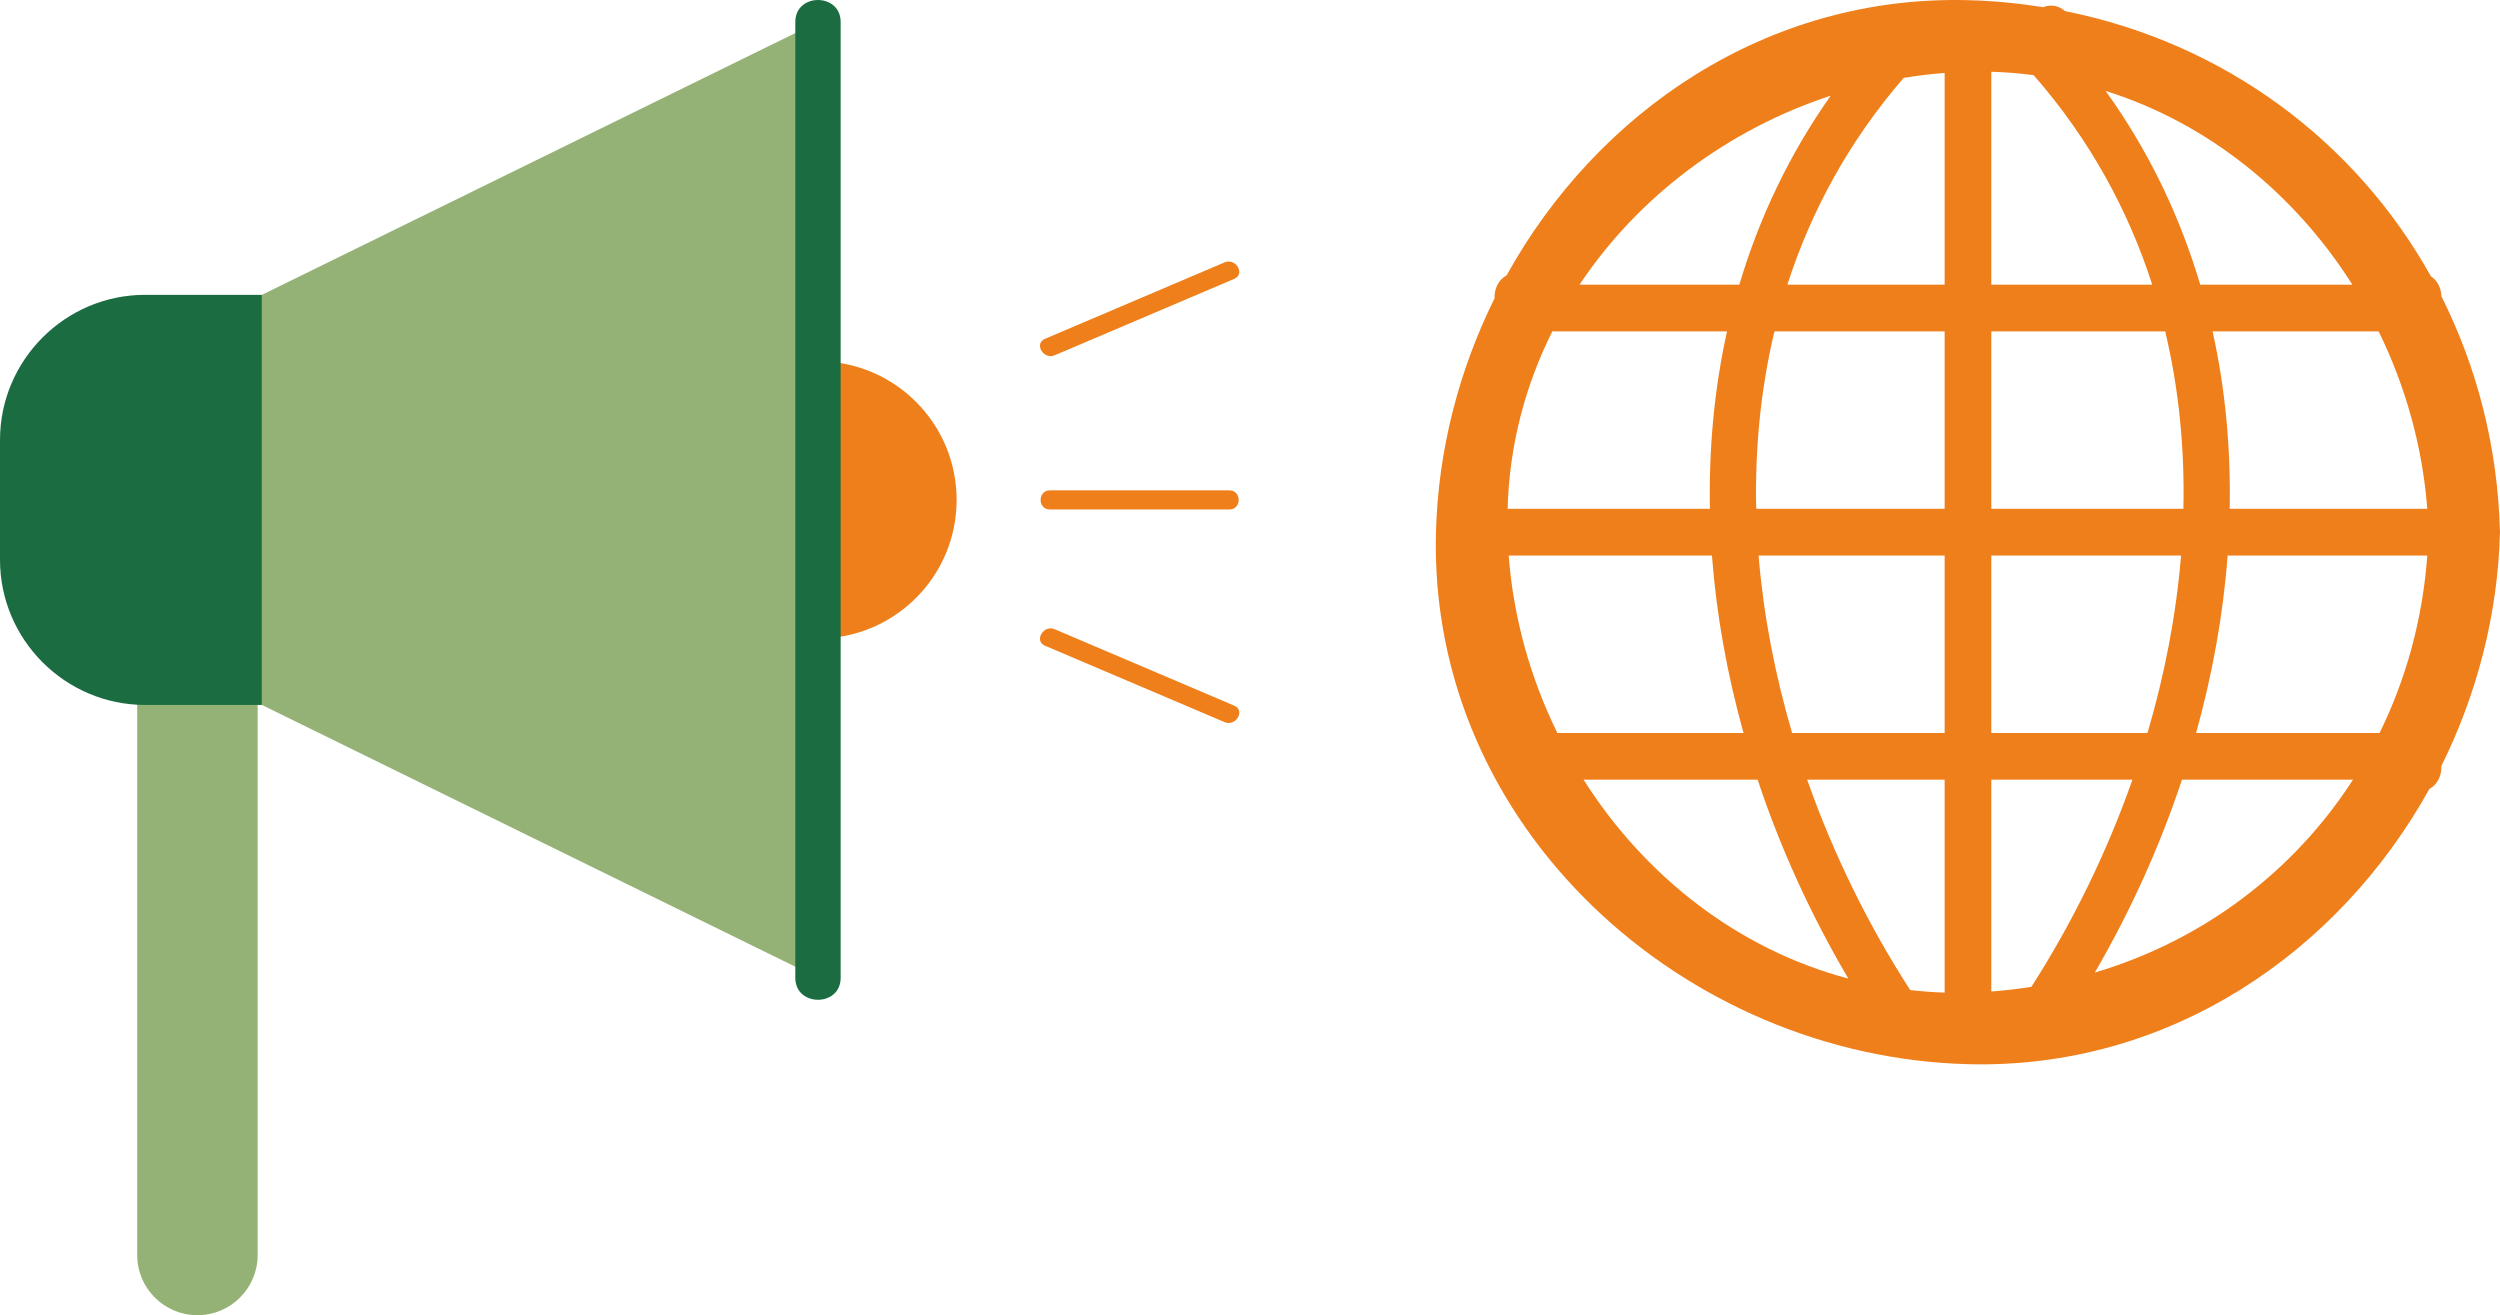 <?xml version="1.0" encoding="UTF-8"?>
<!DOCTYPE svg PUBLIC "-//W3C//DTD SVG 1.1//EN" "http://www.w3.org/Graphics/SVG/1.1/DTD/svg11.dtd">
<!-- Creator: CorelDRAW 2020 (64-Bit) -->
<svg xmlns="http://www.w3.org/2000/svg" xml:space="preserve" width="38.017mm" height="20mm" version="1.1" style="shape-rendering:geometricPrecision; text-rendering:geometricPrecision; image-rendering:optimizeQuality; fill-rule:evenodd; clip-rule:evenodd"
viewBox="0 0 4896.73 2576.07"
 xmlns:xlink="http://www.w3.org/1999/xlink"
 xmlns:xodm="http://www.corel.com/coreldraw/odm/2003">
 <defs>
  <style type="text/css">
   <![CDATA[
    .fil0 {fill:#EF7F1A;fill-rule:nonzero}
    .fil1 {fill:#94B275;fill-rule:nonzero}
    .fil2 {fill:#1B6C41;fill-rule:nonzero}
   ]]>
  </style>
 </defs>
 <g id="Layer_x0020_1">
  <g id="_2189885137552">
   <path class="fil0" d="M1873.74 979.16c0,149.94 -121.59,271.53 -271.57,271.53 -149.95,0 -271.54,-121.59 -271.54,-271.53 0,-149.99 121.59,-271.58 271.54,-271.58 149.98,0 271.57,121.59 271.57,271.58z"/>
   <path class="fil1" d="M504.68 2458.05c0,65.19 -52.82,118.02 -117.98,118.02l0 0c-65.17,0 -118.01,-52.84 -118.01,-118.02l0 -1276.64c0,-65.15 52.84,-117.98 118.01,-117.98l0 0c65.16,0 117.98,52.84 117.98,117.98l0 1276.64z"/>
   <path class="fil2" d="M513 577.49l-228.88 0c-156.25,0 -284.11,127.84 -284.11,284.1l0 235.09c0,156.26 127.86,284.1 284.11,284.1l228.88 0 0 -803.3z"/>
   <polygon class="fil1" points="513,577.49 513,1380.79 1602.17,1915.28 1602.17,42.96 "/>
   <path class="fil2" d="M1557.77 42.96c0,624.13 0,1248.23 0,1872.33 0,57.3 88.8,57.3 88.8,0 0,-624.09 0,-1248.2 0,-1872.33 0,-57.25 -88.8,-57.25 -88.8,0l0 0z"/>
   <path class="fil0" d="M2056.31 997.89c117.25,0 234.53,0 351.77,0 24.15,0 24.15,-37.43 0,-37.43 -117.25,0 -234.53,0 -351.77,0 -24.15,0 -24.15,37.43 0,37.43l0 0z"/>
   <path class="fil0" d="M2065.75 695.91c117.26,-49.89 234.51,-99.8 351.77,-149.71 22.14,-9.42 3.08,-41.63 -18.88,-32.32 -117.25,49.91 -234.53,99.84 -351.77,149.75 -22.17,9.38 -3.05,41.63 18.88,32.28l0 0z"/>
   <path class="fil0" d="M2417.52 1382.16c-117.26,-49.91 -234.51,-99.82 -351.77,-149.71 -21.94,-9.34 -41.05,22.89 -18.88,32.32 117.25,49.91 234.53,99.78 351.77,149.7 21.96,9.31 41.02,-22.89 18.88,-32.3l0 0z"/>
  </g>
  <path class="fil0" d="M4103.07 1904.95c69.17,-118.86 127.05,-246.14 170.75,-377.82 111.75,0 223.36,0 335.03,0 -116.22,180.16 -293.7,314.94 -505.79,377.82zm-1001.4 -377.82c113.64,0 227.4,0 340.99,0 45.21,136.13 105.57,267.38 177.67,389.64 -217.56,-57.77 -399.83,-202.02 -518.67,-389.64zm484.17 -1339.72c-81.76,115.72 -140.47,240.46 -179.02,370.22 -104.34,0 -208.71,0 -313.02,0 115.1,-172.97 290.98,-304.3 492.04,-370.22zm1021.77 370.22c-99.37,0 -198.55,0 -298,0 -39.57,-133.26 -100.21,-261.24 -185.36,-379.55 201.99,63.42 370.92,202.12 483.36,379.55zm-244.37 530.53c130.34,0 260.7,0 391.05,0 -9.07,125 -41.63,242.36 -93.49,347.52 -119.79,0 -239.51,0 -359.3,0 31.67,-114.12 53.02,-230.8 61.74,-347.52zm-462.87 347.52c0,-115.85 0,-231.76 0,-347.52 123.88,0 247.75,0 371.65,0 -9.57,116.86 -32.18,233.69 -65.75,347.52 -101.99,0 -203.88,0 -305.9,0zm-455.85 -347.52c121.41,0 242.9,0 364.41,0 0,115.77 0,231.68 0,347.52 -99.54,0 -199.05,0 -298.7,0 -33.48,-113.84 -56.12,-230.66 -65.72,-347.52zm364.41 -439.05c0,115.79 0,231.74 0,347.51 -122.97,0 -246.03,0 -369.07,0 -2.6,-117.43 8.72,-234.22 35.7,-347.51 111.04,0 222.26,0 333.37,0zm467.66 347.51c-125.39,0 -250.79,0 -376.22,0 0,-115.77 0,-231.72 0,-347.51 113.58,0 227.02,0 340.59,0 27.02,113.3 38.24,230.08 35.63,347.51zm477.65 0c-129.05,0 -257.99,0 -386.96,0 2.19,-117.21 -8.24,-233.89 -33.5,-347.51 108.39,0 216.72,0 325.22,0 52.71,107.47 85.96,225.51 95.25,347.51zm-770.91 -849.38c109.17,124.82 185.08,263.84 232.27,410.39 -105.04,0 -210.16,0 -315.23,0 0,-139.04 0,-278.05 0,-417.07 28.07,0.77 55.73,3.13 82.96,6.67zm-174.4 -4.39c0,138.24 0,276.55 0,414.79 -102.72,0 -205.36,0 -308.05,0 46.52,-144.5 121.02,-281.59 227.84,-405.07 26.46,-4.34 53.22,-7.65 80.21,-9.71zm-768.43 506.26c114.03,0 228.07,0 342.22,0 -25.26,113.62 -35.67,230.3 -33.55,347.51 -132.06,0 -264.23,0 -396.26,0 3.43,-125.04 34.85,-242.25 87.6,-347.51zm-85.45 439.05c132.78,0 265.44,0 398.11,0 8.78,116.72 30.11,233.4 61.84,347.52 -121.56,0 -243.08,0 -364.63,0 -52.77,-107.53 -86.03,-225.48 -95.31,-347.52zm786.47 851.12c-81.84,-126.81 -150.58,-266.31 -201.87,-412.15 89.74,0 179.46,0 269.28,0 0,139.06 0,278.07 0,417.09 -22.72,-0.61 -45.07,-2.51 -67.4,-4.95zm158.84 2.76c0,-138.27 0,-276.62 0,-414.9 92.16,0 184.33,0 276.44,0 -50.38,143.4 -117.78,280.61 -197.92,405.76 -25.83,4.07 -51.88,7.16 -78.52,9.15zm996.35 -899.63c-4.34,-167.41 -45.26,-323.73 -114.73,-462.02 -0.44,-15.48 -7.39,-30.62 -20.66,-39.26 -148.01,-265.48 -405.43,-457.19 -716.46,-519.34 -13.58,-11.93 -29.1,-13.2 -42.65,-7.73 -48.19,-7.65 -97.31,-12.42 -147.58,-13.72 -392.88,-10.23 -725.72,217.7 -903.67,539.04 -16.47,8.86 -24.34,27.04 -23.57,44.88 -69.7,140.7 -110.58,297.05 -114.78,458.14 -15.17,578.46 486.14,1027.61 1042.02,1041.99 392.91,10.29 725.77,-217.76 903.72,-539.06 16.44,-8.82 24.31,-26.98 23.49,-44.84 69.81,-140.67 110.66,-297.05 114.85,-458.1z"/>
 </g>
</svg>
